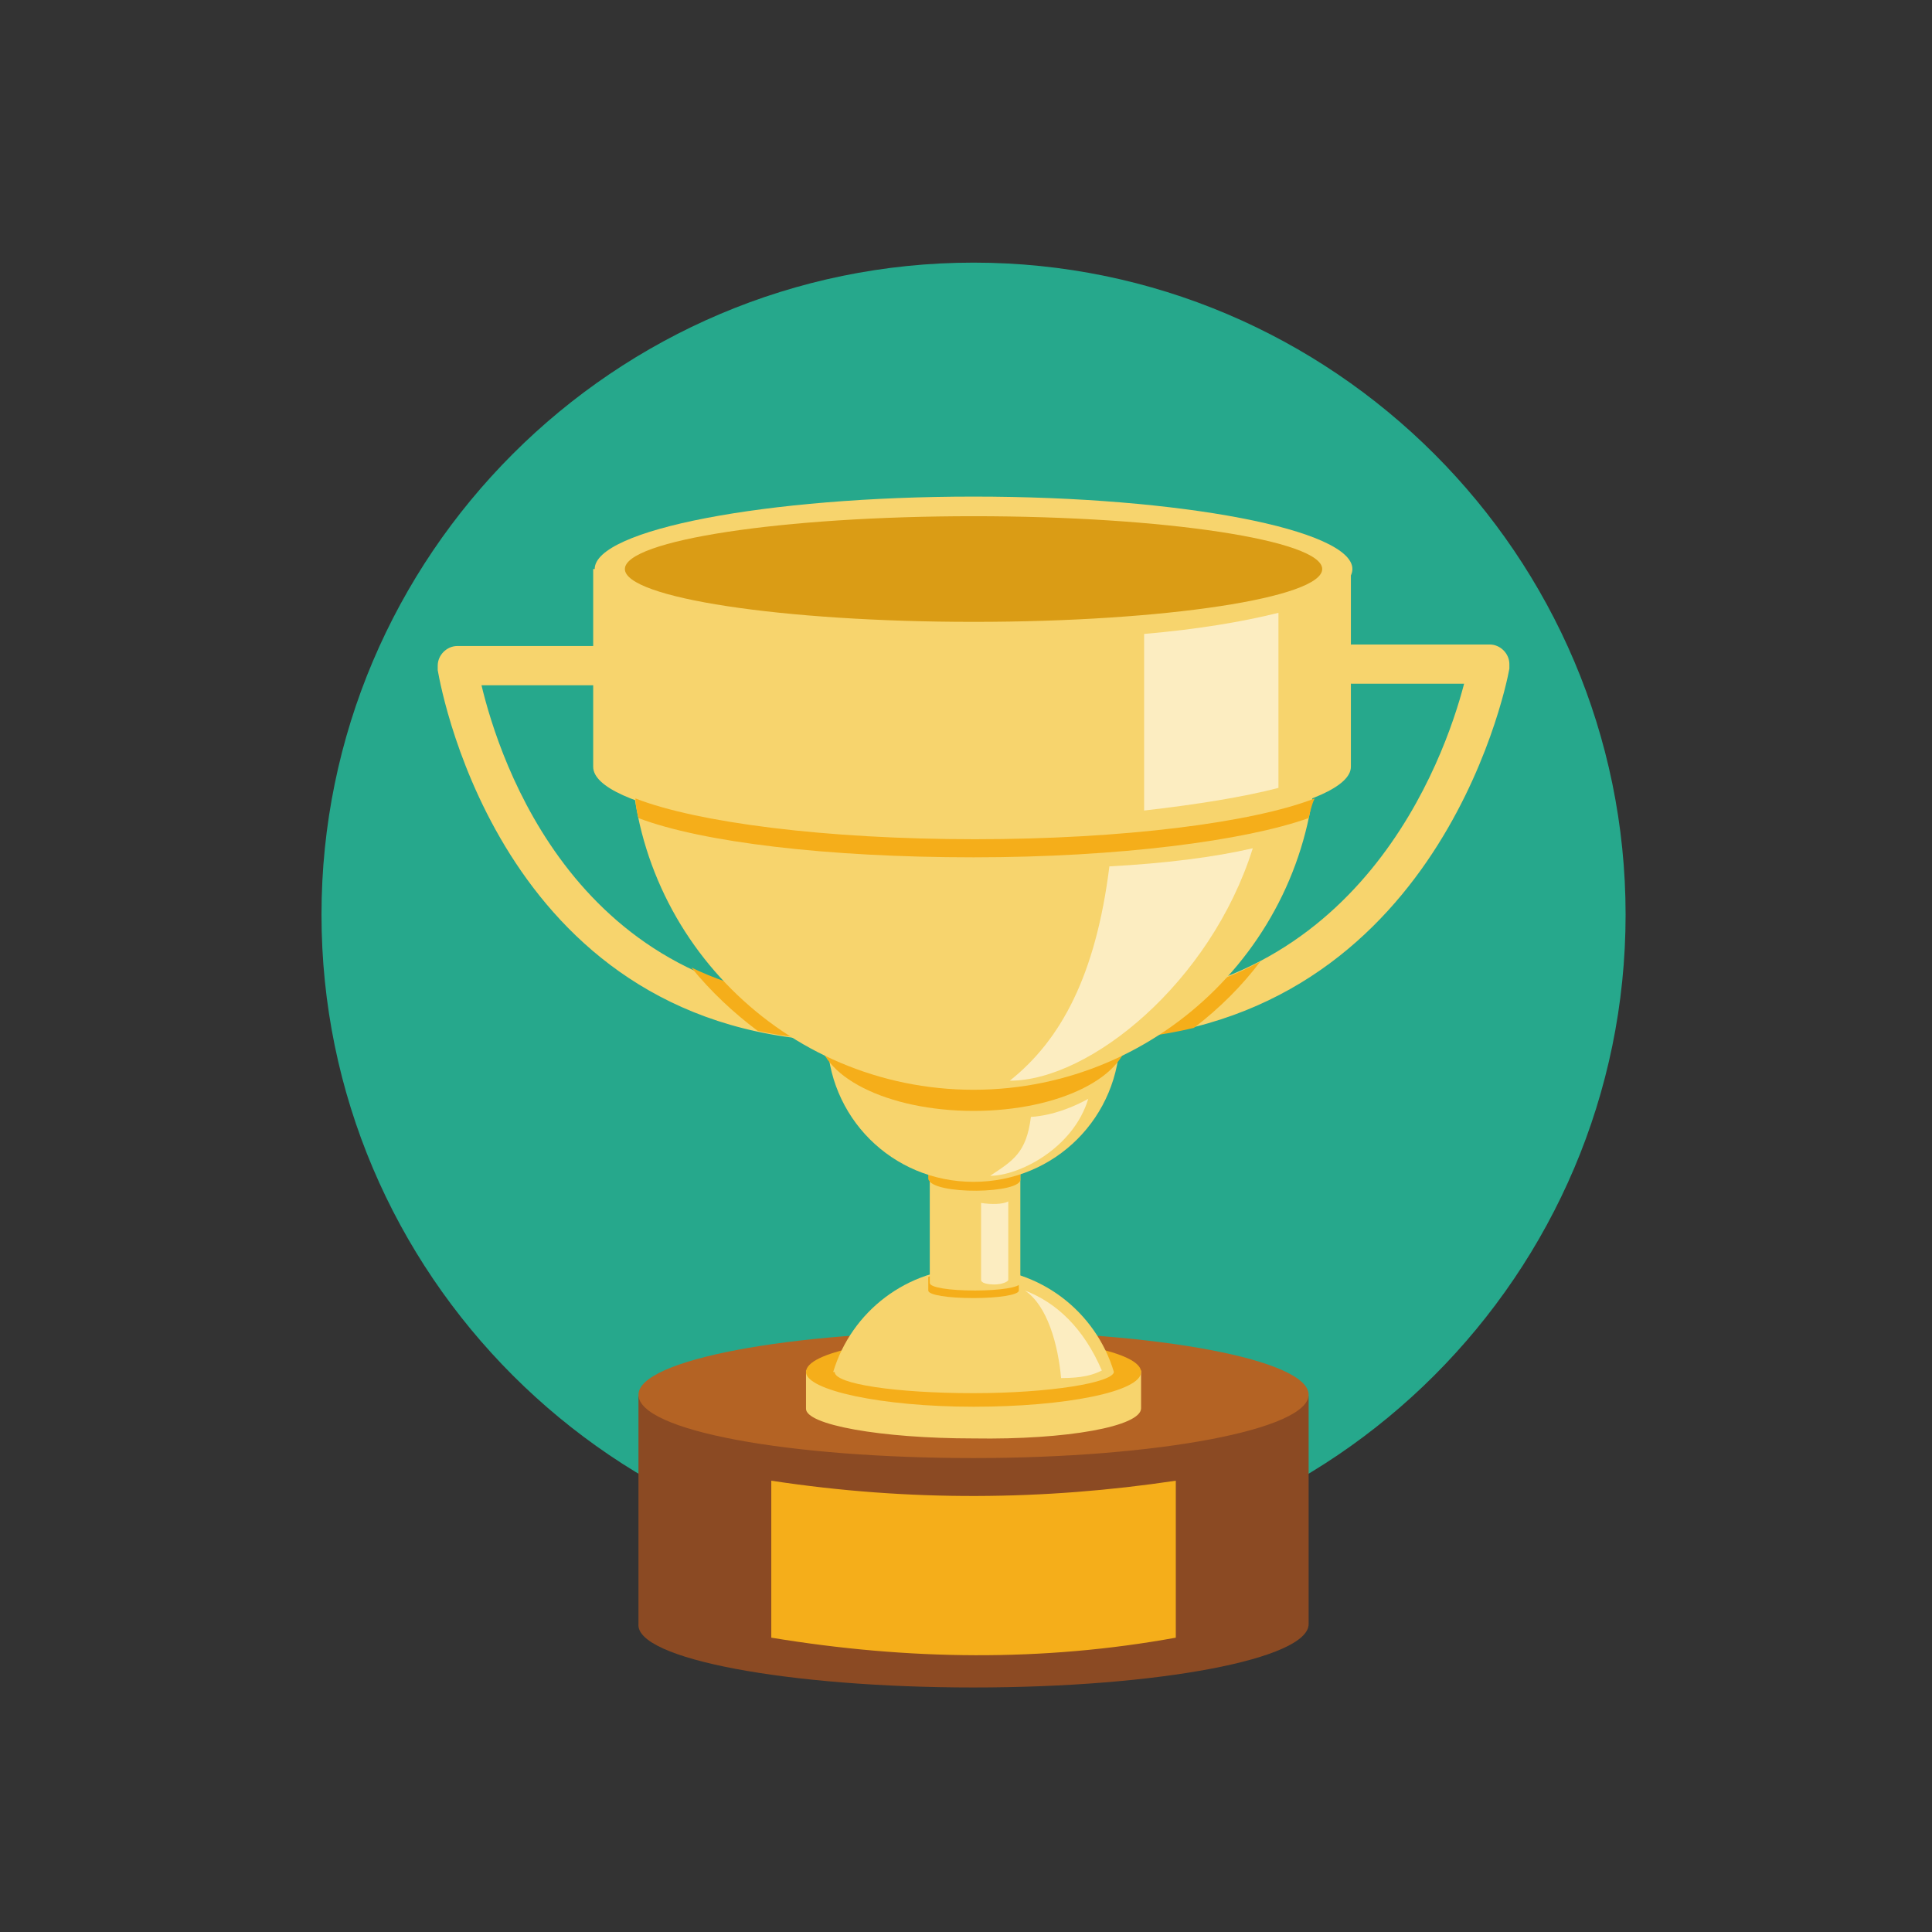 <?xml version="1.0" encoding="utf-8"?>
<!-- Generator: Adobe Illustrator 18.0.0, SVG Export Plug-In . SVG Version: 6.00 Build 0)  -->
<!DOCTYPE svg PUBLIC "-//W3C//DTD SVG 1.1//EN" "http://www.w3.org/Graphics/SVG/1.1/DTD/svg11.dtd">
<svg version="1.1" id="图层_1" xmlns="http://www.w3.org/2000/svg" xmlns:xlink="http://www.w3.org/1999/xlink" x="0px" y="0px"
	 viewBox="0 0 128 128" enable-background="new 0 0 128 128" xml:space="preserve">
<rect x="0" y="0" width="128" height="128" fill="#333333" stroke="none"/>
<path fill-rule="evenodd" clip-rule="evenodd" fill="#26A88C" d="M64.5,103.8c23.8,0,43.2-19.4,43.2-43.2
	c0-23.8-19.4-43.2-43.2-43.2S21.3,36.8,21.3,60.6C21.3,84.4,40.7,103.8,64.5,103.8z"/>
<path fill="#F7D46D" d="M89.6,45.3c-0.7,0-1.3-0.6-1.3-1.3c0-0.7,0.6-1.3,1.3-1.3h9.1c0.7,0,1.3,0.6,1.3,1.3c0,0.1,0,0.2,0,0.3
	c-0.3,1.7-5.1,24.2-27.6,24.6c-0.7,0-1.3-0.5-1.3-1.2c0-0.7,0.5-1.3,1.2-1.3C90.1,66.1,95.7,50.3,97,45.3H89.6L89.6,45.3z
	 M39.4,42.8c0.7,0,1.3,0.6,1.3,1.3c0,0.7-0.6,1.3-1.3,1.3h-7.5c1.2,5,6.3,20.8,24.2,21.1c0.7,0,1.3,0.6,1.2,1.3
	c0,0.7-0.6,1.3-1.3,1.2c-22.5-0.4-26.7-22.9-27-24.6c0-0.1,0-0.2,0-0.3c0-0.7,0.6-1.3,1.3-1.3H39.4z"/>
<path fill="#F5AE1A" d="M79.1,68.1c-2.1,0.5-4.4,0.8-6.9,0.9c-0.7,0-1.3-0.5-1.3-1.2c0-0.7,0.5-1.3,1.2-1.3
	c4.5-0.1,8.3-1.1,11.4-2.8C82.3,65.3,80.8,66.8,79.1,68.1L79.1,68.1z M50.2,68.3c-1.6-1.2-3.1-2.6-4.4-4.2c2.9,1.4,6.3,2.2,10.4,2.3
	c0.7,0,1.3,0.6,1.2,1.3c0,0.7-0.6,1.3-1.3,1.2C54,68.9,52,68.7,50.2,68.3z"/>
<path fill-rule="evenodd" clip-rule="evenodd" fill="#8B4A23" d="M42.3,92.5h44.4v15.1c0,2.3-9.9,4.2-22.2,4.2
	c-12.3,0-22.4-1.9-22.2-4.2v0V92.5z"/>
<path fill-rule="evenodd" clip-rule="evenodd" fill="#B46324" d="M64.5,96.6c12.2,0,22.2-1.9,22.2-4.2c0-2.3-10-4.2-22.2-4.2
	c-12.2,0-22.2,1.9-22.2,4.2C42.3,94.8,52.3,96.6,64.5,96.6z"/>
<path fill-rule="evenodd" clip-rule="evenodd" fill="#F7D46D" d="M75.6,93.3v-2.5H53.4v2.5v0c-0.1,1.1,5,2,11.1,2
	C70.7,95.4,75.6,94.5,75.6,93.3z"/>
<path fill-rule="evenodd" clip-rule="evenodd" fill="#F5AE1A" d="M64.5,93.2c6.1,0,11.1-1,11.1-2.3c0-1.3-5-2.3-11.1-2.3
	c-6.1,0-11.1,1-11.1,2.3C53.4,92.1,58.4,93.2,64.5,93.2z"/>
<path fill-rule="evenodd" clip-rule="evenodd" fill="#F5AE1A" d="M51.1,98.1c9.2,1.4,18.1,1.3,26.8,0c0,3.5,0,6.9,0,10.4
	c-8.8,1.6-17.7,1.5-26.8,0C51.1,105,51.1,101.6,51.1,98.1z"/>
<path fill-rule="evenodd" clip-rule="evenodd" fill="#F7D46D" d="M73.8,90.9c-1.2-4-4.9-6.9-9.3-6.9c-4.4,0-8.1,2.9-9.3,6.9h0.1
	c0,0.8,4.1,1.4,9.2,1.4C69.6,92.3,73.7,91.6,73.8,90.9L73.8,90.9z"/>
<path fill-rule="evenodd" clip-rule="evenodd" fill="#F5AE1A" d="M67.5,84.6v0.9c0,0.3-1.4,0.5-3,0.5c-1.7,0-3-0.2-3-0.5v0v-0.9
	c0.9-0.4,2-0.7,3-0.7C65.6,84,66.6,84.2,67.5,84.6z"/>
<path fill-rule="evenodd" clip-rule="evenodd" fill="#F7D46D" d="M61.5,76.1h6.1V85c0,0.3-1.4,0.5-3,0.5c-1.7,0-3-0.2-3-0.5v0V76.1z
	"/>
<path fill-rule="evenodd" clip-rule="evenodd" fill="#FCEDC1" d="M65,79.7c0.7,0.1,1.4,0.1,1.8-0.1v5.2c0,0.1-0.4,0.3-0.9,0.3
	c-0.5,0-0.9-0.1-0.9-0.3v0V79.7z"/>
<path fill-rule="evenodd" clip-rule="evenodd" fill="#F5AE1A" d="M61.5,69.2h6.1v8.9c0.2,1-5.9,1.1-6.1,0v0V69.2z"/>
<path fill-rule="evenodd" clip-rule="evenodd" fill="#F7D46D" d="M74.2,68.6c0,5.4-4.3,9.7-9.7,9.7c-5.4,0-9.7-4.3-9.7-9.7H74.2z"/>
<path fill-rule="evenodd" clip-rule="evenodd" fill="#F5AE1A" d="M74.8,68.4c0,2.9-4.6,5.2-10.3,5.2c-5.7,0-10.3-2.3-10.3-5.2H74.8z
	"/>
<path fill-rule="evenodd" clip-rule="evenodd" fill="#F7D46D" d="M87.2,49.5c0,12.5-10.2,22.7-22.7,22.7
	c-12.5,0-22.7-10.2-22.7-22.7H87.2z"/>
<path fill-rule="evenodd" clip-rule="evenodd" fill="#F7D46D" d="M64.5,42.5c13.8,0,25.1-2.2,25.1-4.8c0-2.6-11.3-4.8-25.1-4.8
	c-13.8,0-25.1,2.2-25.1,4.8C39.4,40.3,50.7,42.5,64.5,42.5z"/>
<path fill-rule="evenodd" clip-rule="evenodd" fill="#F7D46D" d="M39.4,37.7h50.1v13.1l0,0c0,2.6-11.2,4.8-25.1,4.8
	c-13.8,0-25.1-2.1-25.1-4.8l0,0V37.7z"/>
<path fill-rule="evenodd" clip-rule="evenodd" fill="#DA9C15" d="M64.5,41.2c12.7,0,23.1-1.6,23.1-3.5c0-1.9-10.4-3.5-23.1-3.5
	s-23.1,1.6-23.1,3.5C41.4,39.6,51.8,41.2,64.5,41.2z"/>
<path fill-rule="evenodd" clip-rule="evenodd" fill="#F5AE1A" d="M86.7,54.2c-4.2,1.5-12.6,2.6-22.2,2.6c-9.7,0-18-1-22.2-2.6
	c-0.1-0.4-0.2-0.9-0.2-1.3c4.1,1.6,12.6,2.7,22.5,2.7c9.8,0,18.4-1.1,22.5-2.7C86.9,53.3,86.8,53.8,86.7,54.2z"/>
<path fill-rule="evenodd" clip-rule="evenodd" fill="#FCEDC1" d="M84.7,40.6v11.6c-2.3,0.6-5.4,1.1-8.9,1.5V42
	C79.3,41.7,82.3,41.2,84.7,40.6z"/>
<path fill-rule="evenodd" clip-rule="evenodd" fill="#FCEDC1" d="M83,56.2c-2.8,8.9-10.8,15.4-16.1,15.4c3.4-2.7,5.7-7,6.6-14.2
	C77.2,57.2,80.4,56.8,83,56.2z"/>
<path fill-rule="evenodd" clip-rule="evenodd" fill="#FCEDC1" d="M72.1,72.8c-1,3.3-4.6,5.1-6.5,5.1c1.5-1,2.4-1.5,2.7-3.9
	C69.8,73.9,71.2,73.3,72.1,72.8z"/>
<path fill-rule="evenodd" clip-rule="evenodd" fill="#FCEDC1" d="M73,90.8c-1.2-2.8-3-4.5-5.1-5.3c1.5,1,2.2,3.6,2.4,5.8
	C71.7,91.3,72.4,91.1,73,90.8z"/>
</svg>
